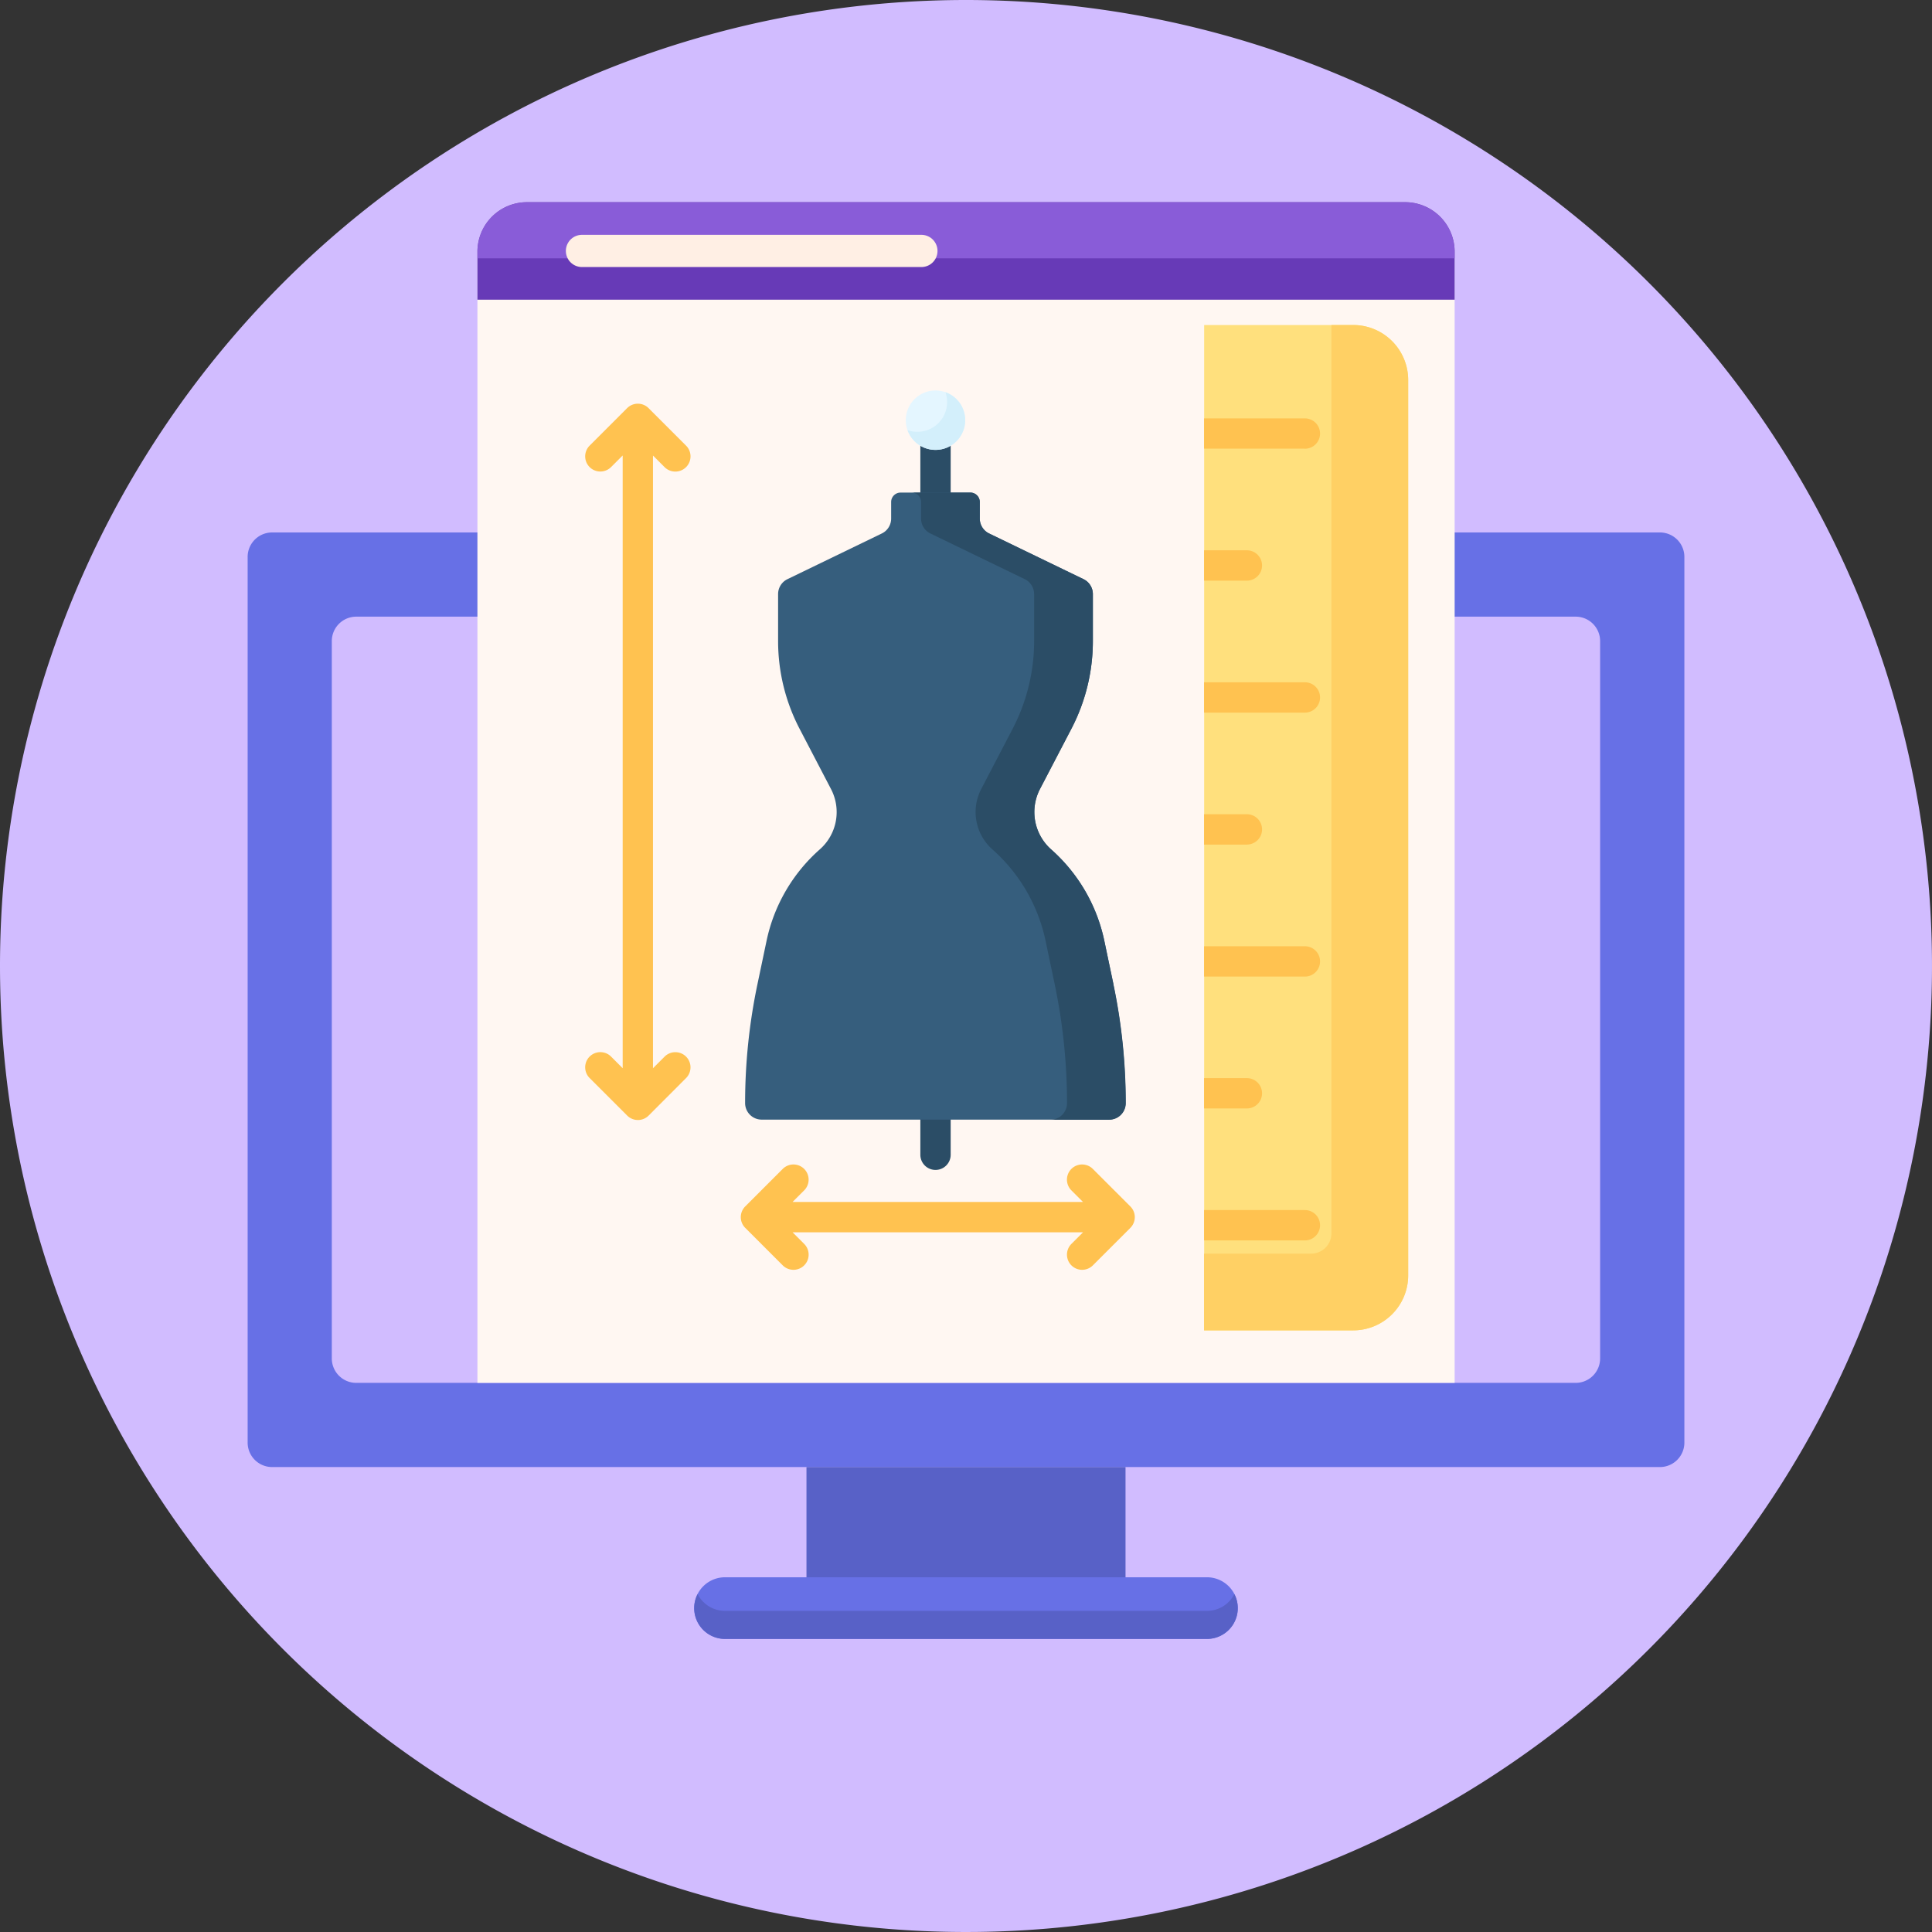 <svg xmlns="http://www.w3.org/2000/svg" width="105" height="105" viewBox="0 0 105 105">
  <rect x="0" y="0" width="105" height="105" fill="#333333" stroke="none"/>
  <g id="Grupo_1078978" data-name="Grupo 1078978" transform="translate(-180 -420.392)">
    <path id="Trazado_842370" data-name="Trazado 842370" d="M52.5,0A52.5,52.5,0,1,1,0,52.5,52.5,52.5,0,0,1,52.5,0Z" transform="translate(180 420.392)" fill="#d1bcff"/>
    <path id="Trazado_842124" data-name="Trazado 842124" d="M76.753,168.5H1.329A1.329,1.329,0,0,1,0,167.169V119.037a1.329,1.329,0,0,1,1.33-1.33H76.753a1.329,1.329,0,0,1,1.33,1.33v48.132A1.329,1.329,0,0,1,76.753,168.5Zm0,0" transform="translate(193.459 331.623)" fill="#6770e6"/>
    <path id="Trazado_842125" data-name="Trazado 842125" d="M30,188.019V149.037a1.329,1.329,0,0,1,1.33-1.33H97.6a1.329,1.329,0,0,1,1.33,1.33v38.982a1.329,1.329,0,0,1-1.33,1.33H31.33A1.329,1.329,0,0,1,30,188.019Zm0,0" transform="translate(168.033 306.199)" fill="#d1bcff"/>
    <path id="Trazado_842126" data-name="Trazado 842126" d="M199.148,450.754h17.34v5.991h-17.34Zm0,0" transform="translate(24.682 49.369)" fill="#5861c7"/>
    <path id="Trazado_842127" data-name="Trazado 842127" d="M187.012,493.385H160.819a1.675,1.675,0,0,1,0-3.35h26.192a1.675,1.675,0,1,1,0,3.35Zm0,0" transform="translate(58.584 16.078)" fill="#6770e6"/>
    <path id="Trazado_842128" data-name="Trazado 842128" d="M187.012,496.932H160.819a1.674,1.674,0,0,1-1.49-.912,1.673,1.673,0,0,0,1.49,2.437h26.192a1.673,1.673,0,0,0,1.491-2.437,1.674,1.674,0,0,1-1.49.912Zm0,0" transform="translate(58.584 11.007)" fill="#5861c7"/>
    <path id="Trazado_842129" data-name="Trazado 842129" d="M132.305,0H84.581a2.691,2.691,0,0,0-2.691,2.691V64.168H135V2.691A2.691,2.691,0,0,0,132.305,0Zm0,0" transform="translate(124.057 431.38)" fill="#fff7f2"/>
    <path id="Trazado_842140" data-name="Trazado 842140" d="M132.305,0H84.581a2.691,2.691,0,0,0-2.691,2.691V5.3H135V2.691A2.691,2.691,0,0,0,132.305,0Zm0,0" transform="translate(124.057 431.38)" fill="#673ab7"/>
    <path id="Trazado_842141" data-name="Trazado 842141" d="M135,3.05H81.89V2.691A2.691,2.691,0,0,1,84.581,0H132.3A2.691,2.691,0,0,1,135,2.691Zm0,0" transform="translate(124.057 431.38)" fill="#895cd8"/>
    <path id="Trazado_842142" data-name="Trazado 842142" d="M132.728,13.394H114.281a.875.875,0,1,1,0-1.75h18.447a.875.875,0,1,1,0,1.75Zm0,0" transform="translate(97.348 421.511)" fill="#ffefe4"/>
    <path id="Trazado_842144" data-name="Trazado 842144" d="M156.245,289.364H133.183a1.633,1.633,0,0,1,0-3.266h23.062a1.633,1.633,0,0,1,0,3.266Zm0,0" transform="translate(81.97 188.913)" fill="#fff7f2"/>
    <g id="Grupo_1078887" data-name="Grupo 1078887" transform="translate(230.019 442.228)">
      <path id="Trazado_842147" data-name="Trazado 842147" d="M235.142,46.263a.824.824,0,0,1-.824-.824V39.914a.824.824,0,1,1,1.648,0v5.525A.824.824,0,0,1,235.142,46.263Z" transform="translate(-234.318 -39.09)" fill="#2b4d66"/>
    </g>
    <g id="Grupo_1078888" data-name="Grupo 1078888" transform="translate(230.019 479.174)">
      <path id="Trazado_842148" data-name="Trazado 842148" d="M235.142,390.108a.824.824,0,0,1-.824-.824v-3.153a.824.824,0,0,1,1.648,0v3.153A.824.824,0,0,1,235.142,390.108Z" transform="translate(-234.318 -385.307)" fill="#2b4d66"/>
    </g>
    <g id="Grupo_1078889" data-name="Grupo 1078889" transform="translate(229.227 441.613)">
      <circle id="Elipse_5921" data-name="Elipse 5921" cx="1.615" cy="1.615" r="1.615" fill="#e4f6ff"/>
    </g>
    <g id="Grupo_1078890" data-name="Grupo 1078890" transform="translate(229.32 441.705)">
      <path id="Trazado_842149" data-name="Trazado 842149" d="M229.831,34.2a1.616,1.616,0,0,1-2.062,2.062,1.615,1.615,0,1,0,2.062-2.062Z" transform="translate(-227.769 -34.199)" fill="#d3effb"/>
    </g>
    <g id="Grupo_1078891" data-name="Grupo 1078891" transform="translate(220.502 447.162)">
      <path id="Trazado_842150" data-name="Trazado 842150" d="M165.15,112.042l-.493-2.346a9.141,9.141,0,0,0-2.887-4.964,2.715,2.715,0,0,1-.608-3.287l1.706-3.272a10.307,10.307,0,0,0,1.167-4.764V90.853a.9.9,0,0,0-.509-.811L158.4,87.56a.9.9,0,0,1-.509-.811v-.9a.512.512,0,0,0-.512-.512h-3.795a.512.512,0,0,0-.512.512v.9a.9.9,0,0,1-.509.811l-5.126,2.482a.9.9,0,0,0-.509.811v2.556a10.307,10.307,0,0,0,1.167,4.764l1.706,3.272a2.7,2.7,0,0,1-.6,3.277,9.14,9.14,0,0,0-2.9,4.975l-.493,2.346a31.466,31.466,0,0,0-.673,6.472.9.9,0,0,0,.9.9h18.878a.9.9,0,0,0,.9-.9,31.451,31.451,0,0,0-.673-6.479Z" transform="translate(-145.142 -85.336)" fill="#365e7d"/>
    </g>
    <g id="Grupo_1078892" data-name="Grupo 1078892" transform="translate(229.546 447.162)">
      <path id="Trazado_842151" data-name="Trazado 842151" d="M240.854,112.041l-.493-2.346a9.141,9.141,0,0,0-2.887-4.964,2.715,2.715,0,0,1-.608-3.287l1.706-3.272a10.307,10.307,0,0,0,1.167-4.764V90.852a.9.9,0,0,0-.509-.811L234.1,87.559a.9.9,0,0,1-.509-.811v-.9a.512.512,0,0,0-.512-.512H229.89a.512.512,0,0,1,.512.512v.9a.9.9,0,0,0,.509.811l5.126,2.482a.9.9,0,0,1,.509.811v2.556a10.306,10.306,0,0,1-1.167,4.764l-1.706,3.272a2.715,2.715,0,0,0,.608,3.287,9.141,9.141,0,0,1,2.887,4.964l.493,2.346a31.468,31.468,0,0,1,.673,6.478.9.9,0,0,1-.9.9h3.194a.9.9,0,0,0,.9-.9A31.469,31.469,0,0,0,240.854,112.041Z" transform="translate(-229.89 -85.335)" fill="#2b4d66"/>
    </g>
    <path id="Trazado_842152" data-name="Trazado 842152" d="M67.933,75.554l-.631.631v-33.3l.631.631A.824.824,0,1,0,69.1,42.347l-2.038-2.038a.824.824,0,0,0-1.165,0l-2.038,2.038a.824.824,0,0,0,1.165,1.166l.631-.631v33.3l-.631-.631a.824.824,0,0,0-1.165,1.166L65.9,78.757a.824.824,0,0,0,1.166,0L69.1,76.719a.824.824,0,0,0-1.166-1.166Z" transform="translate(148.186 402.264)" fill="#ffc250"/>
    <path id="Trazado_842153" data-name="Trazado 842153" d="M164.048,429.81l-2.038-2.038a.824.824,0,0,0-1.165,1.166l.631.631H145.691l.631-.631a.824.824,0,0,0-1.165-1.166l-2.038,2.038a.824.824,0,0,0,0,1.166l2.038,2.038a.824.824,0,0,0,1.166-1.166l-.631-.631h15.785l-.631.631a.824.824,0,0,0,1.166,1.166l2.038-2.038A.824.824,0,0,0,164.048,429.81Z" transform="translate(77.383 56.148)" fill="#ffc250"/>
    <g id="Grupo_1078893" data-name="Grupo 1078893" transform="translate(245.438 438.056)">
      <path id="Trazado_842154" data-name="Trazado 842154" d="M386.912,0h-8.1V54.638h8.1A2.988,2.988,0,0,0,389.9,51.65V2.988A2.988,2.988,0,0,0,386.912,0Z" transform="translate(-378.807)" fill="#ffe07d"/>
    </g>
    <g id="Grupo_1078894" data-name="Grupo 1078894" transform="translate(245.438 438.056)">
      <path id="Trazado_842155" data-name="Trazado 842155" d="M386.911,0h-1.183V49.368a1.1,1.1,0,0,1-1.1,1.1h-5.823v4.171h8.1A2.988,2.988,0,0,0,389.9,51.65V2.988A2.988,2.988,0,0,0,386.911,0Z" transform="translate(-378.806)" fill="#ffd064"/>
    </g>
    <g id="Grupo_1078902" data-name="Grupo 1078902" transform="translate(245.438 443.131)">
      <g id="Grupo_1078895" data-name="Grupo 1078895" transform="translate(0)">
        <path id="Trazado_842156" data-name="Trazado 842156" d="M384.286,49.2h-5.48V47.556h5.48a.824.824,0,1,1,0,1.648Z" transform="translate(-378.806 -47.556)" fill="#ffc250"/>
      </g>
      <g id="Grupo_1078896" data-name="Grupo 1078896" transform="translate(0 14.342)">
        <path id="Trazado_842157" data-name="Trazado 842157" d="M384.286,183.6h-5.48v-1.648h5.48a.824.824,0,1,1,0,1.648Z" transform="translate(-378.806 -181.952)" fill="#ffc250"/>
      </g>
      <g id="Grupo_1078897" data-name="Grupo 1078897" transform="translate(0 28.684)">
        <path id="Trazado_842158" data-name="Trazado 842158" d="M384.286,318h-5.48v-1.648h5.48a.824.824,0,1,1,0,1.648Z" transform="translate(-378.806 -316.348)" fill="#ffc250"/>
      </g>
      <g id="Grupo_1078898" data-name="Grupo 1078898" transform="translate(0 43.026)">
        <path id="Trazado_842159" data-name="Trazado 842159" d="M384.286,452.392h-5.48v-1.648h5.48a.824.824,0,1,1,0,1.648Z" transform="translate(-378.806 -450.744)" fill="#ffc250"/>
      </g>
      <g id="Grupo_1078899" data-name="Grupo 1078899" transform="translate(0 7.171)">
        <path id="Trazado_842160" data-name="Trazado 842160" d="M381.134,116.4h-2.328v-1.648h2.328a.824.824,0,1,1,0,1.648Z" transform="translate(-378.806 -114.754)" fill="#ffc250"/>
      </g>
      <g id="Grupo_1078900" data-name="Grupo 1078900" transform="translate(0 21.513)">
        <path id="Trazado_842161" data-name="Trazado 842161" d="M381.134,250.8h-2.328V249.15h2.328a.824.824,0,1,1,0,1.648Z" transform="translate(-378.806 -249.15)" fill="#ffc250"/>
      </g>
      <g id="Grupo_1078901" data-name="Grupo 1078901" transform="translate(0 35.855)">
        <path id="Trazado_842162" data-name="Trazado 842162" d="M381.134,385.194h-2.328v-1.648h2.328a.824.824,0,1,1,0,1.648Z" transform="translate(-378.806 -383.546)" fill="#ffc250"/>
      </g>
    </g>
  </g>
</svg>
